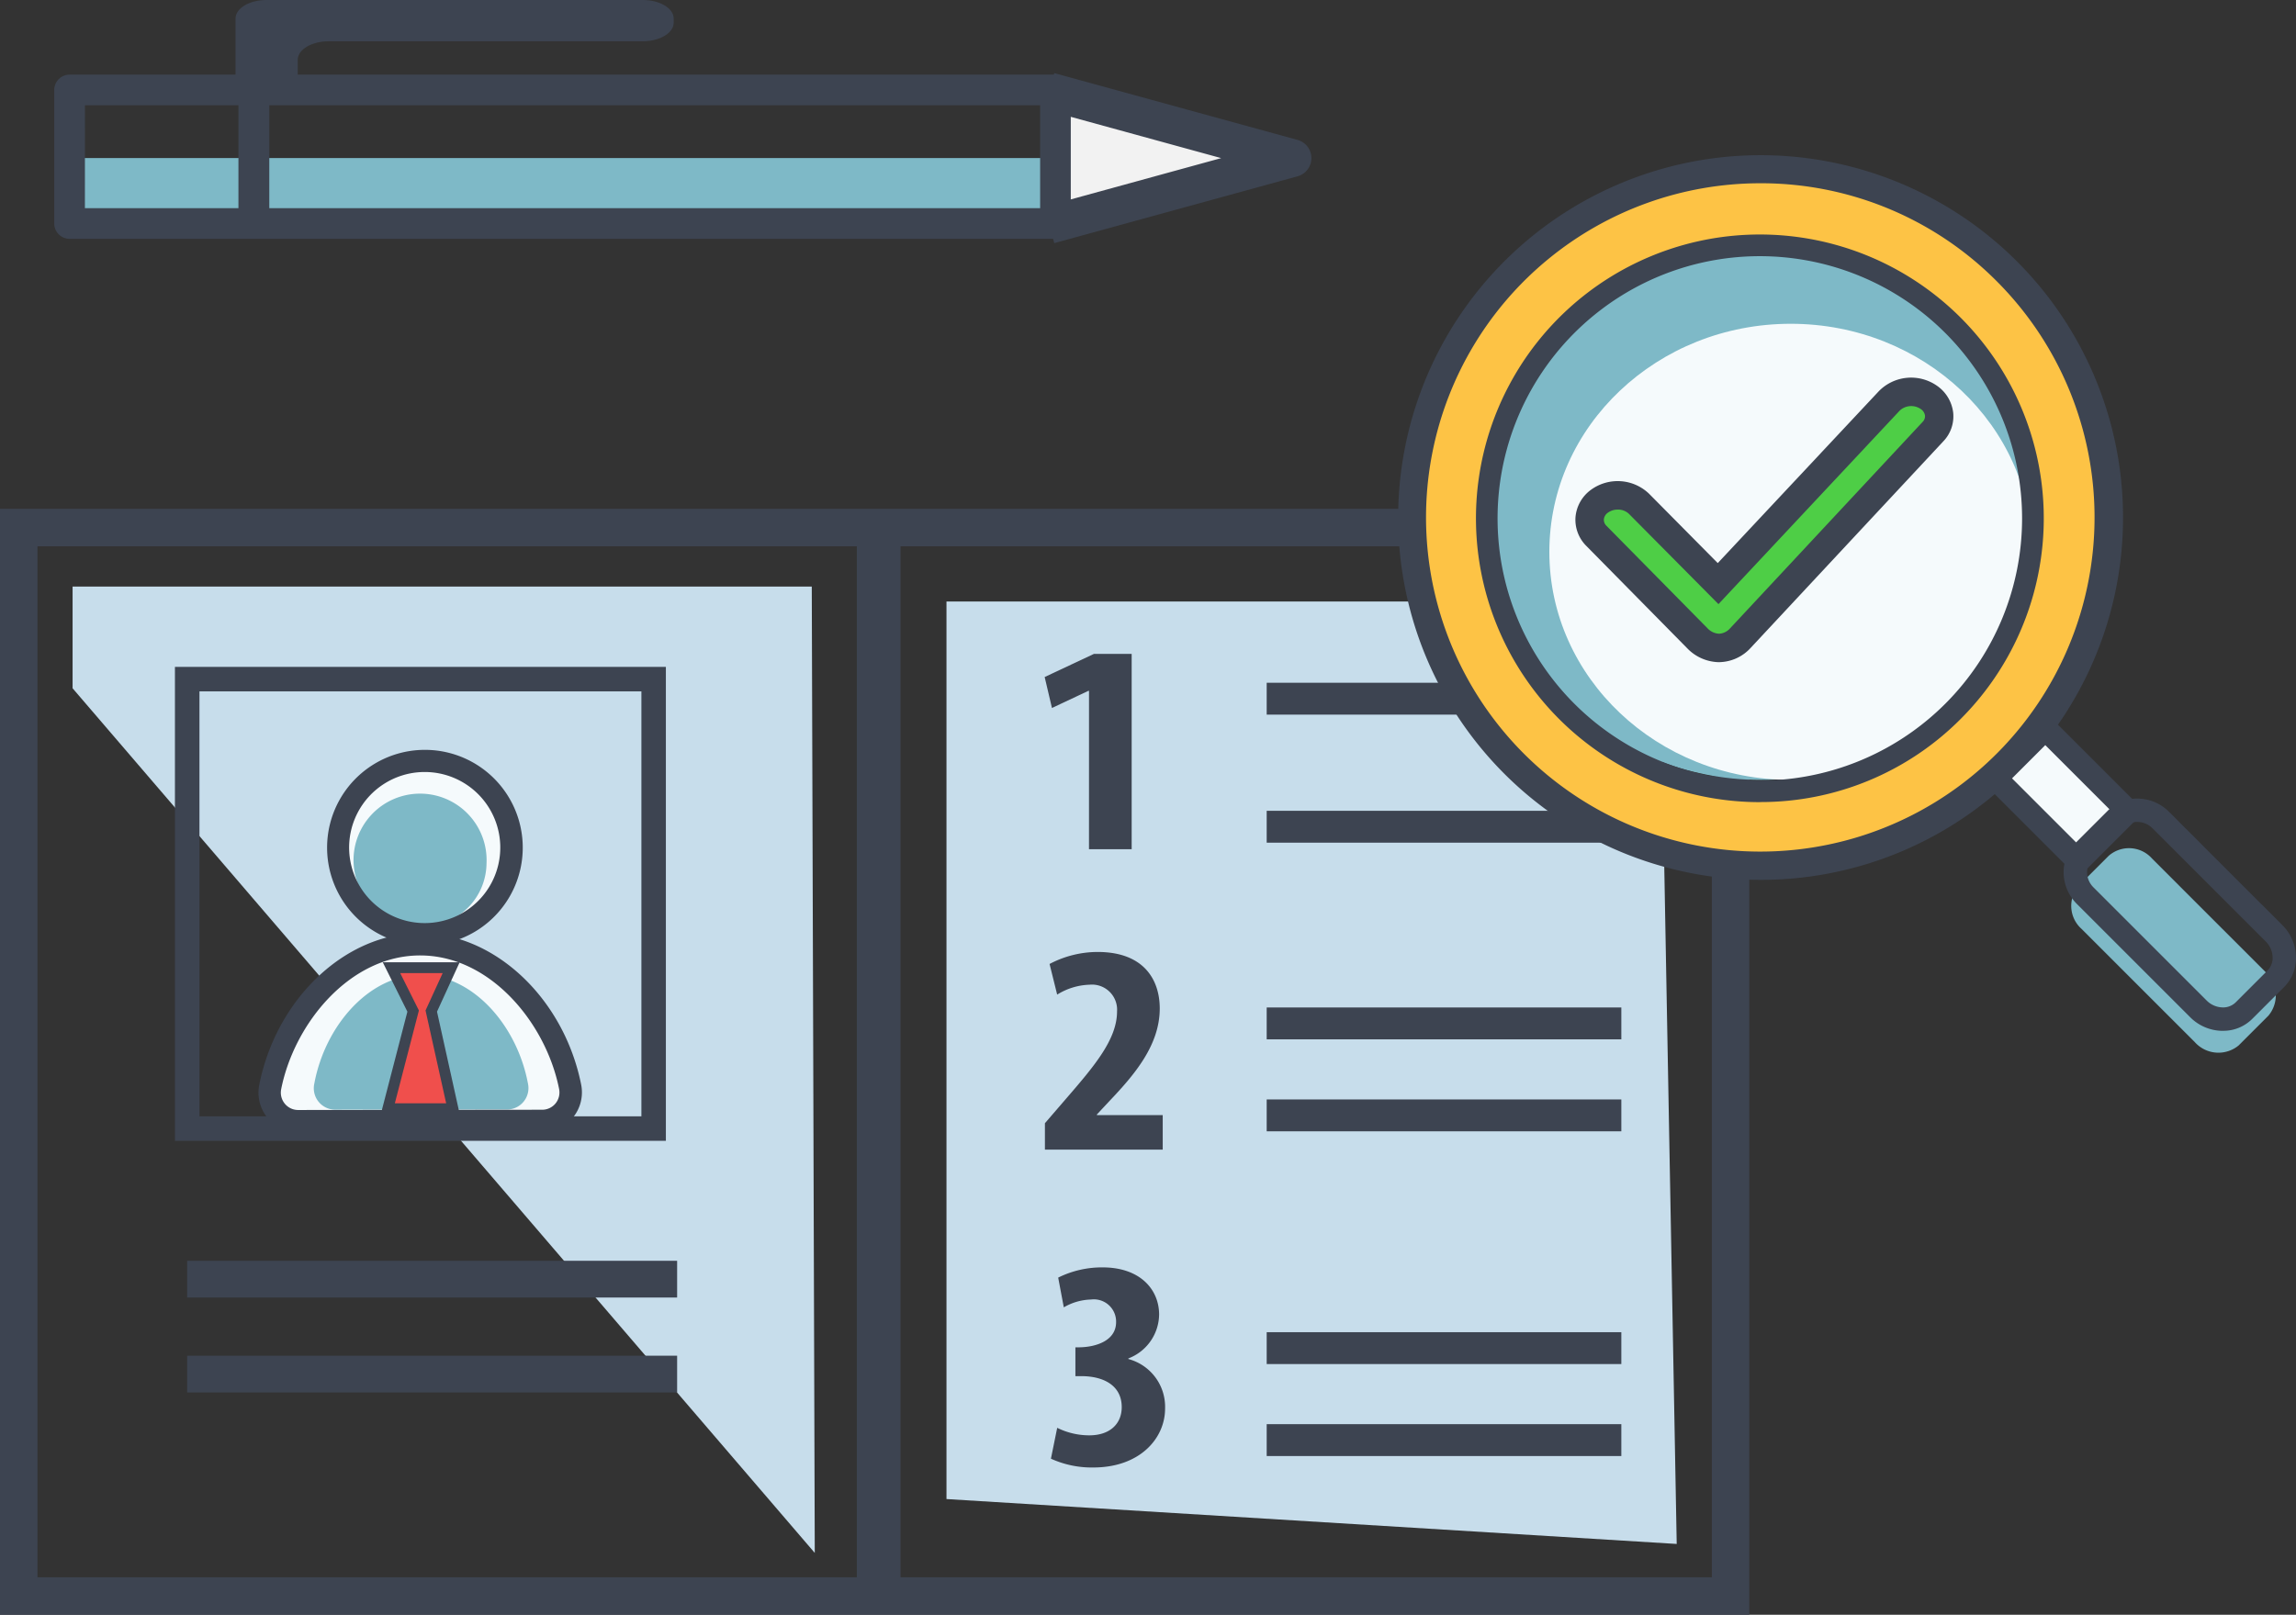 <svg xmlns="http://www.w3.org/2000/svg" width="130.447" height="91.768" viewBox="0 0 130.447 91.768">
  <rect x="0" y="0" width="130.447" height="91.768" fill="#333333" stroke="none"/>
  <g id="Grupo_23641" data-name="Grupo 23641" transform="translate(-523.235 -1801.232)">
    <g id="Grupo_17776" data-name="Grupo 17776" transform="translate(-1111.621 256.035)">
      <g id="Grupo_17766" data-name="Grupo 17766" transform="translate(1634.856 1574.116)">
        <g id="Grupo_17750" data-name="Grupo 17750" transform="translate(0 0)">
          <path id="Trazado_46288" data-name="Trazado 46288" d="M1654.972,1656.919v5.781l42.167,49.139-.17-54.92Z" transform="translate(-1650.848 -1652.504)" fill="#c7ddeb"/>
          <path id="Trazado_46289" data-name="Trazado 46289" d="M1897.108,1661.065v51.009l41.488,2.551-.984-53.56Z" transform="translate(-1843.334 -1655.8)" fill="#c7ddeb"/>
          <g id="Grupo_17749" data-name="Grupo 17749">
            <g id="Grupo_17742" data-name="Grupo 17742">
              <rect id="Rectángulo_4504" data-name="Rectángulo 4504" width="2.483" height="62.108" transform="translate(48.68 0.375)" fill="#3d4451"/>
              <path id="Trazado_46290" data-name="Trazado 46290" d="M1711.219,1706.117h-27.893v-26.934h27.893Zm-26.5-1.392h25.109v-24.15h-25.109Z" transform="translate(-1673.387 -1670.202)" fill="#3d4451"/>
              <path id="Trazado_46291" data-name="Trazado 46291" d="M1734.242,1698.234h-99.386v-62.849h99.386Zm-97.257-2.128h95.129v-58.592h-95.129Z" transform="translate(-1634.856 -1635.386)" fill="#3d4451"/>
              <rect id="Rectángulo_4505" data-name="Rectángulo 4505" width="27.838" height="2.088" transform="translate(10.633 42.733)" fill="#3d4451"/>
              <rect id="Rectángulo_4506" data-name="Rectángulo 4506" width="27.838" height="2.088" transform="translate(10.633 48.127)" fill="#3d4451"/>
            </g>
            <g id="Grupo_17744" data-name="Grupo 17744" transform="translate(59.353 8.243)">
              <g id="Grupo_17743" data-name="Grupo 17743">
                <path id="Trazado_46292" data-name="Trazado 46292" d="M1926.836,1677.687h-.037l-2.068.973-.414-1.759,2.8-1.315h2.143v11.1h-2.425Z" transform="translate(-1924.317 -1675.587)" fill="#3d4451"/>
              </g>
            </g>
            <g id="Grupo_17746" data-name="Grupo 17746" transform="translate(59.367 25.18)">
              <g id="Grupo_17745" data-name="Grupo 17745">
                <path id="Trazado_46293" data-name="Trazado 46293" d="M1924.386,1769.424v-1.5l1.222-1.417c1.579-1.827,2.876-3.347,2.876-4.935a1.427,1.427,0,0,0-1.56-1.52,3.692,3.692,0,0,0-1.842.563l-.432-1.741a5.884,5.884,0,0,1,2.726-.683c2.67,0,3.534,1.622,3.534,3.21,0,2.083-1.429,3.756-2.839,5.242l-.733.785v.034h3.741v1.964Z" transform="translate(-1924.386 -1758.189)" fill="#3d4451"/>
              </g>
            </g>
            <g id="Grupo_17748" data-name="Grupo 17748" transform="translate(59.708 43.108)">
              <g id="Grupo_17747" data-name="Grupo 17747">
                <path id="Trazado_46294" data-name="Trazado 46294" d="M1926.409,1854.738a4.109,4.109,0,0,0,1.824.427c1.184,0,1.842-.666,1.842-1.605,0-1.229-1.034-1.759-2.293-1.759h-.339v-1.639h.244c.9-.017,2.068-.359,2.068-1.434a1.264,1.264,0,0,0-1.429-1.281,3.207,3.207,0,0,0-1.542.444l-.319-1.69a5.6,5.6,0,0,1,2.519-.581c2.143,0,3.215,1.263,3.215,2.681a2.706,2.706,0,0,1-1.748,2.493v.034a2.811,2.811,0,0,1,2.087,2.817c0,1.69-1.429,3.347-4.08,3.347a5.6,5.6,0,0,1-2.406-.5Z" transform="translate(-1926.052 -1845.62)" fill="#3d4451"/>
              </g>
            </g>
          </g>
          <rect id="Rectángulo_4507" data-name="Rectángulo 4507" width="20.149" height="1.811" transform="translate(71.967 46.791)" fill="#3d4451"/>
          <rect id="Rectángulo_4508" data-name="Rectángulo 4508" width="20.149" height="1.811" transform="translate(71.967 52.018)" fill="#3d4451"/>
          <rect id="Rectángulo_4509" data-name="Rectángulo 4509" width="20.149" height="1.811" transform="translate(71.967 28.337)" fill="#3d4451"/>
          <rect id="Rectángulo_4510" data-name="Rectángulo 4510" width="20.149" height="1.811" transform="translate(71.967 33.564)" fill="#3d4451"/>
          <rect id="Rectángulo_4511" data-name="Rectángulo 4511" width="20.149" height="1.811" transform="translate(71.967 9.883)" fill="#3d4451"/>
          <rect id="Rectángulo_4512" data-name="Rectángulo 4512" width="20.149" height="1.811" transform="translate(71.967 17.16)" fill="#3d4451"/>
        </g>
        <g id="Grupo_17765" data-name="Grupo 17765" transform="translate(14.685 13.683)">
          <g id="Grupo_17764" data-name="Grupo 17764">
            <g id="Grupo_17762" data-name="Grupo 17762">
              <g id="Grupo_17753" data-name="Grupo 17753" transform="translate(0.636 0.636)">
                <g id="Grupo_17752" data-name="Grupo 17752">
                  <g id="Grupo_17751" data-name="Grupo 17751">
                    <path id="Trazado_46295" data-name="Trazado 46295" d="M1733.69,1715.071a4.929,4.929,0,1,1,4.663-4.668A4.929,4.929,0,0,1,1733.69,1715.071Z" transform="translate(-1724.622 -1705.22)" fill="#f5fafc"/>
                    <path id="Trazado_46296" data-name="Trazado 46296" d="M1711.2,1766.121a1.623,1.623,0,0,1-1.59-1.944c.849-4.277,4.336-8.106,8.513-8.11s7.671,3.817,8.529,8.092a1.623,1.623,0,0,1-1.586,1.947Z" transform="translate(-1709.576 -1745.641)" fill="#f5fafc"/>
                  </g>
                </g>
              </g>
              <g id="Grupo_17756" data-name="Grupo 17756" transform="translate(3.15 2.499)">
                <g id="Grupo_17755" data-name="Grupo 17755">
                  <g id="Grupo_17754" data-name="Grupo 17754">
                    <path id="Trazado_46297" data-name="Trazado 46297" d="M1739.714,1721.836a3.78,3.78,0,1,1,3.259-3.567A3.616,3.616,0,0,1,1739.714,1721.836Z" transform="translate(-1733.166 -1714.309)" fill="#7eb9c7"/>
                    <path id="Trazado_46298" data-name="Trazado 46298" d="M1722.993,1772.206a1.216,1.216,0,0,1-1.133-1.481c.6-3.258,3.087-6.175,6.062-6.178s5.463,2.908,6.074,6.166a1.217,1.217,0,0,1-1.13,1.484Z" transform="translate(-1721.837 -1754.245)" fill="#7eb9c7"/>
                  </g>
                </g>
              </g>
              <g id="Grupo_17758" data-name="Grupo 17758">
                <g id="Grupo_17757" data-name="Grupo 17757">
                  <path id="Trazado_46299" data-name="Trazado 46299" d="M1730.973,1713.248a5.558,5.558,0,1,1,.285-.007C1731.164,1713.245,1731.068,1713.248,1730.973,1713.248Zm-.013-9.857q-.111,0-.222.006a4.293,4.293,0,0,0,.456,8.574h0a4.293,4.293,0,0,0-.234-8.58Z" transform="translate(-1721.522 -1702.119)" fill="#3d4451"/>
                  <path id="Trazado_46300" data-name="Trazado 46300" d="M1708.732,1764.291a2.258,2.258,0,0,1-2.212-2.7c.975-4.911,4.9-8.618,9.135-8.622h.008c4.229,0,8.16,3.7,9.145,8.6a2.258,2.258,0,0,1-2.209,2.708l-13.865.015Zm6.931-10.054h-.007c-3.995,0-7.149,3.866-7.89,7.6a.991.991,0,0,0,.206.825.979.979,0,0,0,.759.359h0l13.865-.015a.98.98,0,0,0,.759-.36.991.991,0,0,0,.2-.826C1722.813,1758.091,1719.654,1754.237,1715.663,1754.237Z" transform="translate(-1706.476 -1742.54)" fill="#3d4451"/>
                </g>
              </g>
              <g id="Grupo_17761" data-name="Grupo 17761" transform="translate(0.096 0.096)">
                <g id="Grupo_17760" data-name="Grupo 17760">
                  <g id="Grupo_17759" data-name="Grupo 17759">
                    <path id="Trazado_46301" data-name="Trazado 46301" d="M1731.347,1713.525a5.461,5.461,0,1,1,.28-.007h0Q1731.487,1713.525,1731.347,1713.525Zm-.014-9.857q-.113,0-.227.006a4.389,4.389,0,0,0,.465,8.767h0a4.389,4.389,0,0,0-.239-8.772Z" transform="translate(-1721.991 -1702.589)" fill="#3d4451"/>
                    <path id="Trazado_46302" data-name="Trazado 46302" d="M1709.105,1764.569a2.163,2.163,0,0,1-2.118-2.588c.966-4.867,4.853-8.54,9.041-8.544h.008c4.185,0,8.074,3.663,9.051,8.526a2.162,2.162,0,0,1-2.115,2.592l-13.865.015Zm6.931-10.054h-.006c-3.683,0-7.116,3.3-7.984,7.676a1.087,1.087,0,0,0,.226.905,1.074,1.074,0,0,0,.833.394h0l13.865-.015a1.074,1.074,0,0,0,.833-.4,1.087,1.087,0,0,0,.224-.906C1723.152,1757.806,1719.716,1754.515,1716.036,1754.515Z" transform="translate(-1706.945 -1743.01)" fill="#3d4451"/>
                  </g>
                </g>
              </g>
            </g>
            <g id="Grupo_17763" data-name="Grupo 17763" transform="translate(6.951 12.084)">
              <path id="Trazado_46303" data-name="Trazado 46303" d="M1746.018,1770.569l-1.233-5.548,1.13-2.466h-3.391l1.233,2.466-1.438,5.548Z" transform="translate(-1741.921 -1762.247)" fill="#f04f4c"/>
              <path id="Trazado_46304" data-name="Trazado 46304" d="M1744.858,1769.683h-4.482l1.51-5.822-1.4-2.809h4.37l-1.287,2.808Zm-3.685-.616h2.916l-1.172-5.275.973-2.123h-2.412l1.062,2.123Z" transform="translate(-1740.376 -1761.052)" fill="#3d4451"/>
            </g>
          </g>
        </g>
      </g>
      <g id="Grupo_17772" data-name="Grupo 17772" transform="translate(1714.259 1553.994)">
        <g id="Grupo_17770" data-name="Grupo 17770" transform="translate(0)">
          <ellipse id="Elipse_961" data-name="Elipse 961" cx="15.62" cy="15.177" rx="15.62" ry="15.177" transform="translate(5.033 5.172)" fill="#7eb9c7"/>
          <ellipse id="Elipse_962" data-name="Elipse 962" cx="13.714" cy="12.961" rx="13.714" ry="12.961" transform="translate(8.623 9.604)" fill="#f5fafc"/>
          <g id="Grupo_17769" data-name="Grupo 17769">
            <g id="Grupo_17767" data-name="Grupo 17767" transform="translate(0.17 0.241)">
              <path id="Trazado_46305" data-name="Trazado 46305" d="M2038.292,1598.075a19.8,19.8,0,1,0,0,28A19.8,19.8,0,0,0,2038.292,1598.075Zm-3.03,24.97a15.514,15.514,0,1,1,0-21.94A15.514,15.514,0,0,1,2035.261,1623.046Z" transform="translate(-2003.877 -1591.661)" fill="#fdc345"/>
              <path id="Trazado_46306" data-name="Trazado 46306" d="M2021.906,1630.1a20.4,20.4,0,1,1,14.435-5.97A20.352,20.352,0,0,1,2021.906,1630.1Zm0-39.589a19.185,19.185,0,1,0,13.565,5.619h0A19.057,19.057,0,0,0,2021.906,1590.506Zm0,35.314a16.13,16.13,0,1,1,11.405-4.724A16.024,16.024,0,0,1,2021.906,1625.82Zm0-31.028a14.9,14.9,0,1,0,10.535,25.434h0a14.9,14.9,0,0,0-10.535-25.434Z" transform="translate(-2001.492 -1589.276)" fill="#3d4451"/>
            </g>
            <path id="Trazado_46307" data-name="Trazado 46307" d="M2198.336,1787.295a1.8,1.8,0,0,1,.184,2.494l-1.691,1.692a1.8,1.8,0,0,1-2.494-.185l-6.435-6.435a1.749,1.749,0,0,1-.151-2.46l1.692-1.692a1.749,1.749,0,0,1,2.46.15Z" transform="translate(-2149.04 -1740.868)" fill="#7eb9c7"/>
            <path id="Trazado_46308" data-name="Trazado 46308" d="M2021.27,1629.308a20.592,20.592,0,1,1,14.573-6.026A20.543,20.543,0,0,1,2021.27,1629.308Zm0-39.589a18.991,18.991,0,1,0,13.428,5.562A18.867,18.867,0,0,0,2021.27,1589.719Z" transform="translate(-2000.662 -1588.101)" fill="#3d4451"/>
            <g id="Grupo_17768" data-name="Grupo 17768" transform="translate(33.033 31.669)">
              <rect id="Rectángulo_4513" data-name="Rectángulo 4513" width="4.001" height="6.649" transform="translate(0.94 3.769) rotate(-45)" fill="#f5fafc"/>
              <path id="Trazado_46309" data-name="Trazado 46309" d="M2167.4,1751.96l-5.642-5.642,3.769-3.769,5.642,5.642Zm-3.762-5.642,3.762,3.762,1.889-1.889-3.762-3.762Z" transform="translate(-2161.761 -1742.549)" fill="#3d4451"/>
            </g>
            <path id="Trazado_46310" data-name="Trazado 46310" d="M2195.628,1780.731l-.1,0a2.273,2.273,0,0,1-1.512-.669l-6.435-6.435a2.2,2.2,0,0,1-.653-1.5,2.011,2.011,0,0,1,.587-1.49l1.817-1.816a2.011,2.011,0,0,1,1.49-.587,2.2,2.2,0,0,1,1.5.652l6.435,6.435a2.275,2.275,0,0,1,.669,1.513,1.986,1.986,0,0,1-.57,1.513l-1.816,1.816A1.975,1.975,0,0,1,2195.628,1780.731Zm-4.859-11.87a1.382,1.382,0,0,0-.989.4l-1.817,1.816a1.386,1.386,0,0,0-.4,1.028,1.569,1.569,0,0,0,.468,1.071l6.435,6.435a1.667,1.667,0,0,0,1.094.485,1.375,1.375,0,0,0,1.04-.385l1.816-1.816a1.363,1.363,0,0,0,.385-1.039,1.669,1.669,0,0,0-.485-1.094l-6.435-6.435a1.568,1.568,0,0,0-1.071-.468Z" transform="translate(-2148.737 -1731.295)" fill="#3d4451"/>
            <path id="Trazado_46311" data-name="Trazado 46311" d="M2194.274,1779.726l-.113,0a2.625,2.625,0,0,1-1.745-.771l-6.435-6.435a2.545,2.545,0,0,1-.755-1.739,2.358,2.358,0,0,1,.689-1.746l1.817-1.816a2.359,2.359,0,0,1,1.746-.689,2.545,2.545,0,0,1,1.739.754l6.435,6.435a2.622,2.622,0,0,1,.771,1.744,2.331,2.331,0,0,1-.672,1.775l-1.816,1.816A2.321,2.321,0,0,1,2194.274,1779.726Zm-4.859-11.87a1.037,1.037,0,0,0-.742.3l-1.816,1.816a1.042,1.042,0,0,0-.3.772,1.222,1.222,0,0,0,.366.833l6.435,6.435a1.316,1.316,0,0,0,.862.383,1.014,1.014,0,0,0,.777-.283l1.816-1.816a1.018,1.018,0,0,0,.284-.777,1.316,1.316,0,0,0-.383-.862l-6.435-6.435a1.223,1.223,0,0,0-.833-.365Z" transform="translate(-2147.383 -1729.941)" fill="#3d4451"/>
          </g>
        </g>
        <g id="Grupo_17771" data-name="Grupo 17771" transform="translate(10.102 12.662)">
          <path id="Trazado_46312" data-name="Trazado 46312" d="M2061.182,1668.359a1.761,1.761,0,0,1-1.181-.541l-5.741-5.824a1.277,1.277,0,0,1,.167-1.968,1.771,1.771,0,0,1,2.251.144l4.5,4.534,9.728-10.385a1.765,1.765,0,0,1,2.246-.2,1.266,1.266,0,0,1,.234,1.949l-10.932,11.724a1.693,1.693,0,0,1-1.217.567Z" transform="translate(-2053.064 -1652.997)" fill="#4ece46"/>
          <path id="Trazado_46313" data-name="Trazado 46313" d="M2058.119,1666.025h-.086a2.561,2.561,0,0,1-1.742-.78l-5.742-5.826a2.1,2.1,0,0,1-.615-1.631,2.148,2.148,0,0,1,.874-1.554,2.575,2.575,0,0,1,3.309.222l3.9,3.939,9.154-9.772a2.567,2.567,0,0,1,3.3-.307,2.166,2.166,0,0,1,.923,1.537,2.052,2.052,0,0,1-.565,1.626l-10.93,11.722A2.479,2.479,0,0,1,2058.119,1666.025Zm-5.783-8.67a.944.944,0,0,0-.561.176.526.526,0,0,0-.228.377.474.474,0,0,0,.152.373l5.743,5.826a.957.957,0,0,0,.619.3h.063a.906.906,0,0,0,.6-.311l10.931-11.723a.454.454,0,0,0,.137-.359.545.545,0,0,0-.248-.379.96.96,0,0,0-1.187.092l-10.3,11-5.087-5.131A.894.894,0,0,0,2052.336,1657.355Z" transform="translate(-2049.928 -1649.853)" fill="#3d4451"/>
        </g>
      </g>
      <g id="Grupo_17775" data-name="Grupo 17775" transform="translate(1637.938 1545.197)">
        <g id="Grupo_17774" data-name="Grupo 17774" transform="translate(0 4.157)">
          <g id="Grupo_17773" data-name="Grupo 17773" transform="translate(56.248)">
            <path id="Trazado_46314" data-name="Trazado 46314" d="M1925.594,1570.516l13.821,3.795-13.821,3.795" transform="translate(-1925.31 -1569.481)" fill="#f2f2f2"/>
            <path id="Trazado_46315" data-name="Trazado 46315" d="M1924.776,1575.128l-.568-2.07,10.052-2.76-10.052-2.76.568-2.07,13.821,3.795a1.073,1.073,0,0,1,0,2.069Z" transform="translate(-1924.208 -1565.469)" fill="#3d4451"/>
          </g>
          <rect id="Rectángulo_4514" data-name="Rectángulo 4514" width="56.06" height="4.101" transform="translate(0.823 4.825)" fill="#7eb9c7"/>
          <path id="Trazado_46316" data-name="Trazado 46316" d="M1706.77,1575.2h-56.012a.871.871,0,0,1-.871-.871v-7.589a.871.871,0,0,1,.871-.871h56.012a.871.871,0,0,1,.871.871v7.589A.871.871,0,0,1,1706.77,1575.2Zm-55.141-1.742H1705.9v-5.847h-54.269Z" transform="translate(-1649.887 -1565.784)" fill="#3d4451"/>
        </g>
        <path id="Trazado_46317" data-name="Trazado 46317" d="M1700.1,1550.859v-4.61c0-.582.79-1.053,1.764-1.053h21.365c.974,0,1.764.471,1.764,1.053v.241c0,.581-.79,1.053-1.764,1.053h-17.832c-.974,0-1.764.472-1.764,1.053v2.263" transform="translate(-1689.8 -1545.197)" fill="#3d4451"/>
        <rect id="Rectángulo_4515" data-name="Rectángulo 4515" width="1.753" height="8.23" transform="translate(10.465 4.853)" fill="#3d4451"/>
      </g>
    </g>
  </g>
</svg>
